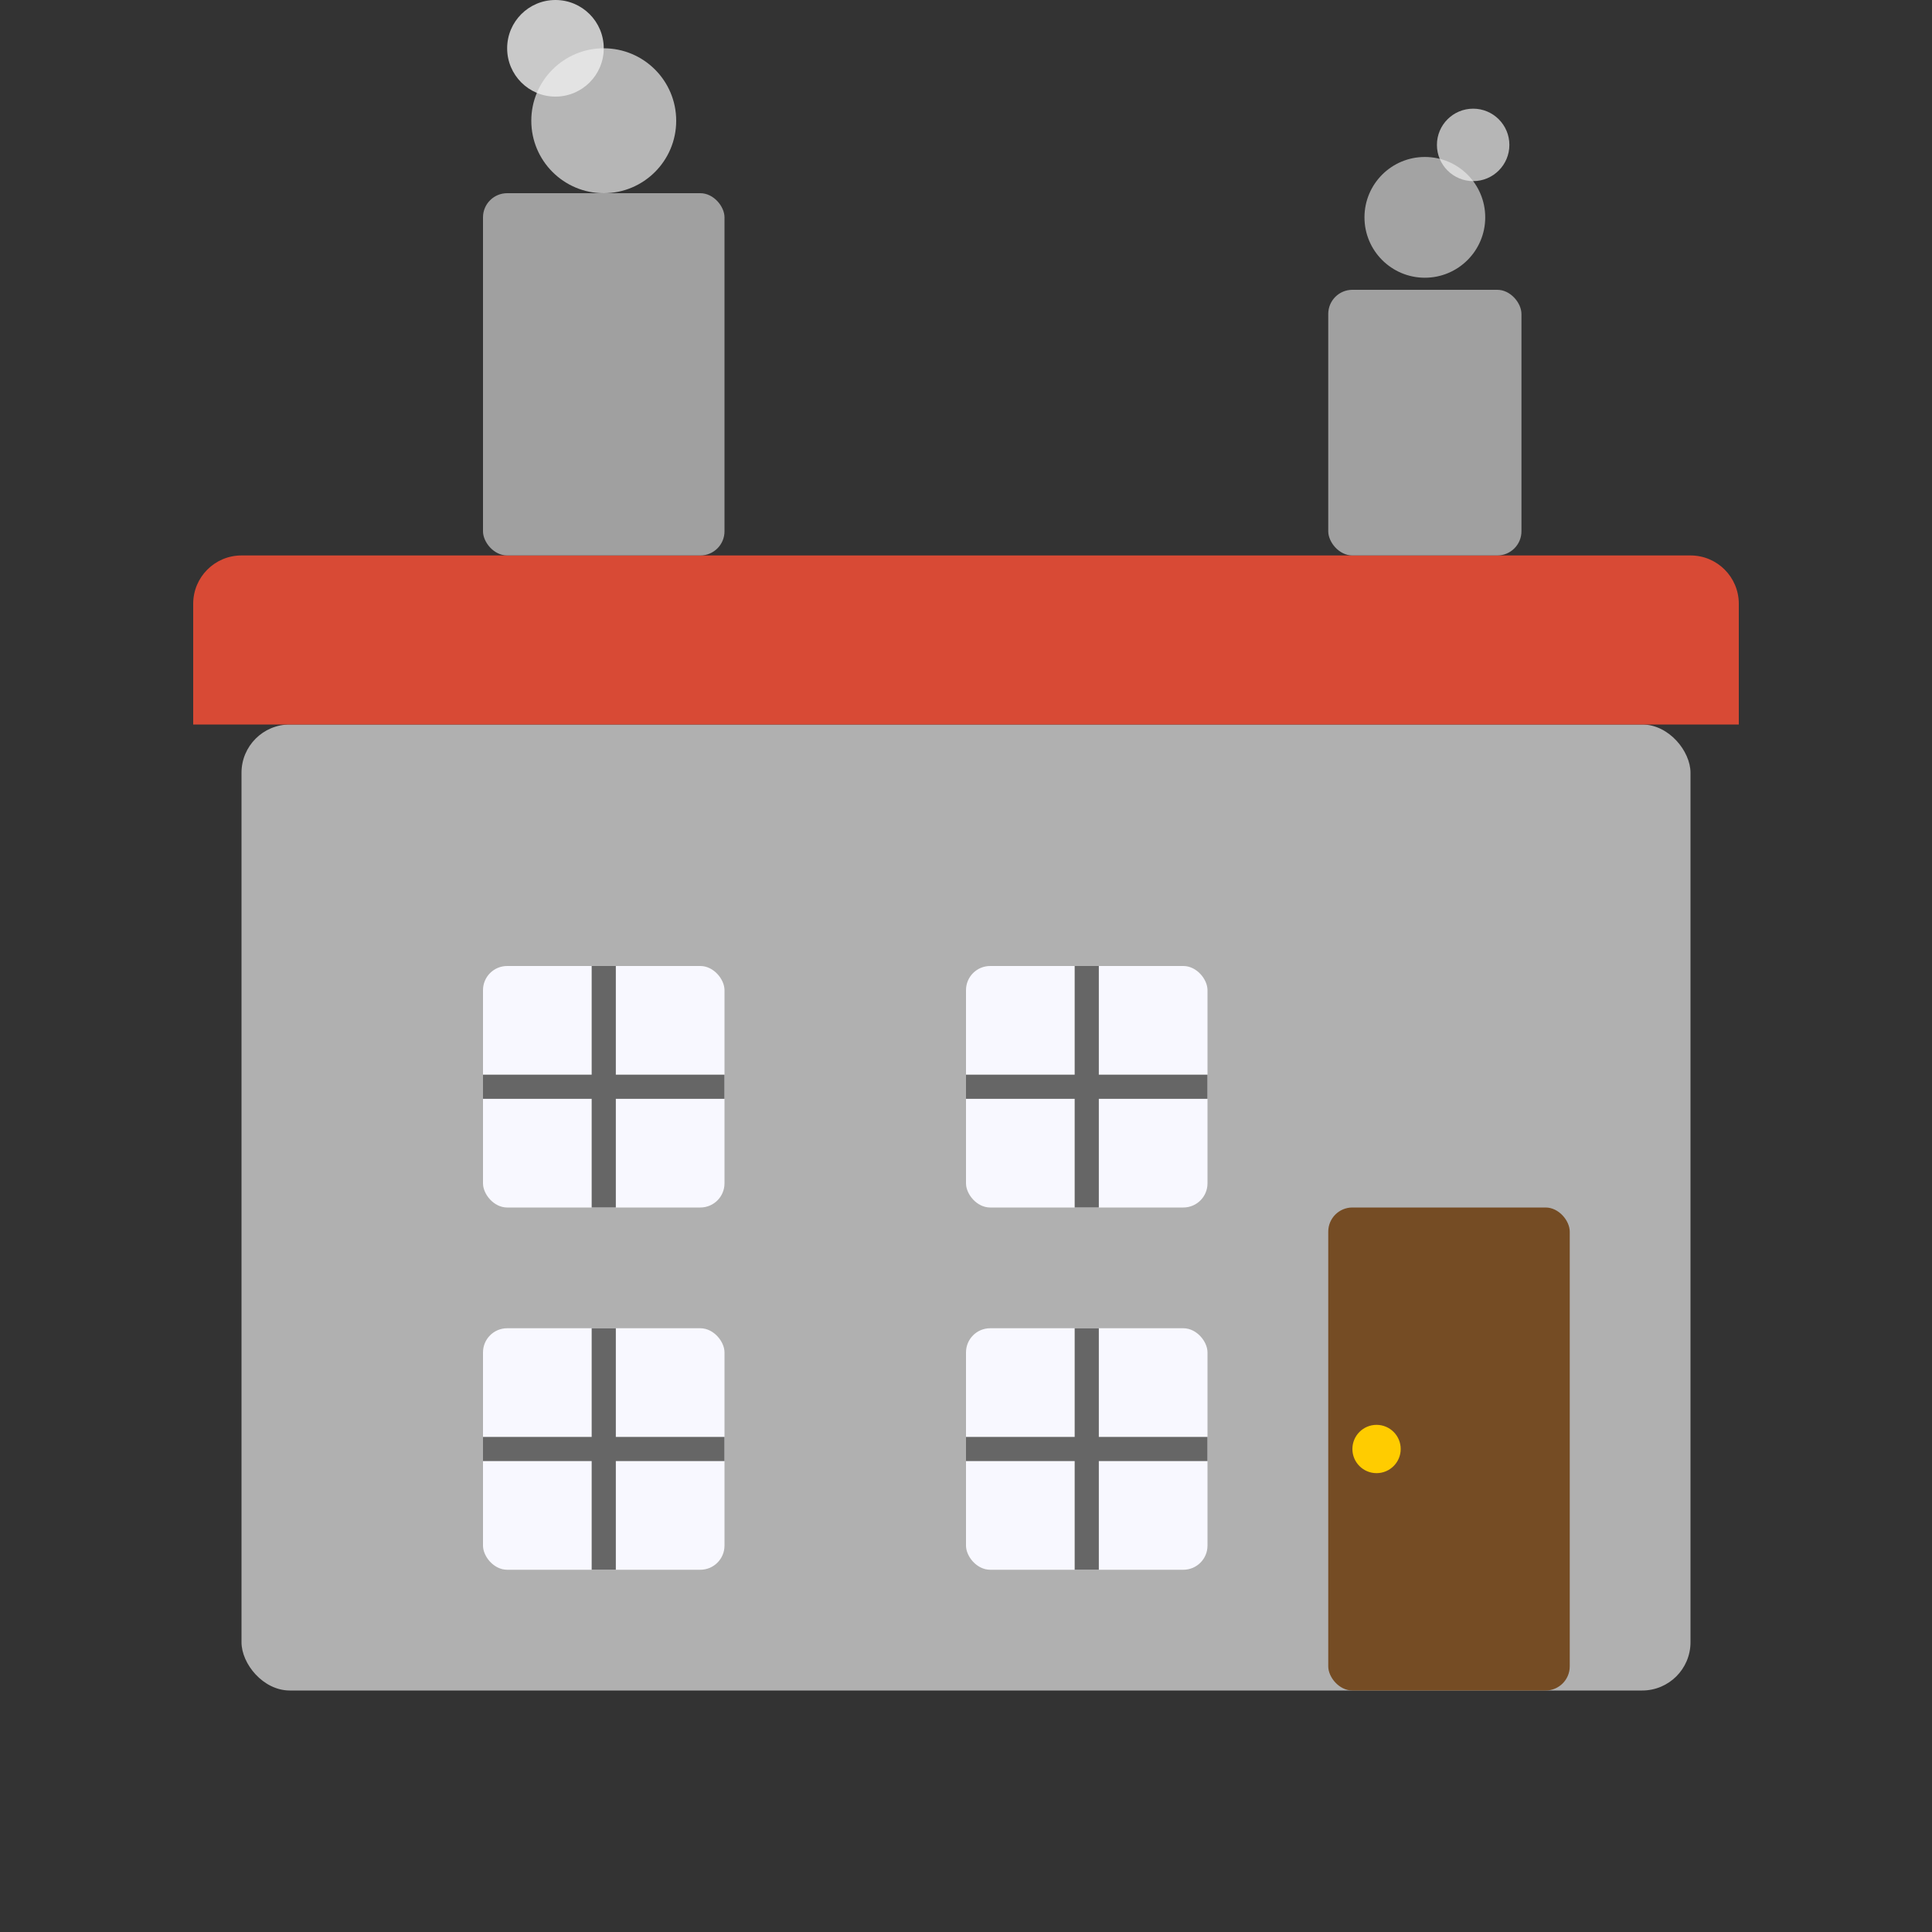 <?xml version="1.0" encoding="UTF-8"?>
<svg width="80px" height="80px" viewBox="0 0 80 80" version="1.1" xmlns="http://www.w3.org/2000/svg">
    <rect x="0" y="0" width="80" height="80" fill="#333333" stroke="none"/>
    <title>Factory</title>
    <g id="Factory" stroke="none" stroke-width="1" fill="none" fill-rule="evenodd">
        <!-- Factory Building -->
        <rect id="Main-Building" fill="#B0B0B0" x="10" y="30" width="60" height="40" rx="2"></rect>
        
        <!-- Roof -->
        <path d="M8,30 L72,30 L72,25 C72,23.895 71.105,23 70,23 L10,23 C8.895,23 8,23.895 8,25 L8,30 Z" id="Roof" fill="#D84A35"></path>
        
        <!-- Chimneys -->
        <rect id="Chimney1" fill="#A0A0A0" x="20" y="8" width="10" height="15" rx="1"></rect>
        <rect id="Chimney2" fill="#A0A0A0" x="55" y="12" width="8" height="11" rx="1"></rect>
        
        <!-- Smoke -->
        <circle id="Smoke1" fill="#EEEEEE" opacity="0.7" cx="25" cy="5" r="3"></circle>
        <circle id="Smoke2" fill="#EEEEEE" opacity="0.8" cx="23" cy="2" r="2"></circle>
        <circle id="Smoke3" fill="#EEEEEE" opacity="0.6" cx="59" cy="9" r="2.5"></circle>
        <circle id="Smoke4" fill="#EEEEEE" opacity="0.7" cx="61" cy="6" r="1.5"></circle>
        
        <!-- Windows -->
        <rect id="Window1" fill="#F8F8FF" x="20" y="40" width="10" height="10" rx="1"></rect>
        <rect id="Window2" fill="#F8F8FF" x="40" y="40" width="10" height="10" rx="1"></rect>
        <rect id="Window3" fill="#F8F8FF" x="20" y="55" width="10" height="10" rx="1"></rect>
        <rect id="Window4" fill="#F8F8FF" x="40" y="55" width="10" height="10" rx="1"></rect>
        
        <!-- Door -->
        <rect id="Door" fill="#754C24" x="55" y="50" width="10" height="20" rx="1"></rect>
        <circle id="DoorKnob" fill="#FFCC00" cx="57" cy="60" r="1"></circle>
        
        <!-- Window Details -->
        <path d="M20,45 L30,45" id="Window-Detail1" stroke="#666666"></path>
        <path d="M40,45 L50,45" id="Window-Detail2" stroke="#666666"></path>
        <path d="M20,60 L30,60" id="Window-Detail3" stroke="#666666"></path>
        <path d="M40,60 L50,60" id="Window-Detail4" stroke="#666666"></path>
        <path d="M25,40 L25,50" id="Window-Detail5" stroke="#666666"></path>
        <path d="M45,40 L45,50" id="Window-Detail6" stroke="#666666"></path>
        <path d="M25,55 L25,65" id="Window-Detail7" stroke="#666666"></path>
        <path d="M45,55 L45,65" id="Window-Detail8" stroke="#666666"></path>
    </g>
</svg>

